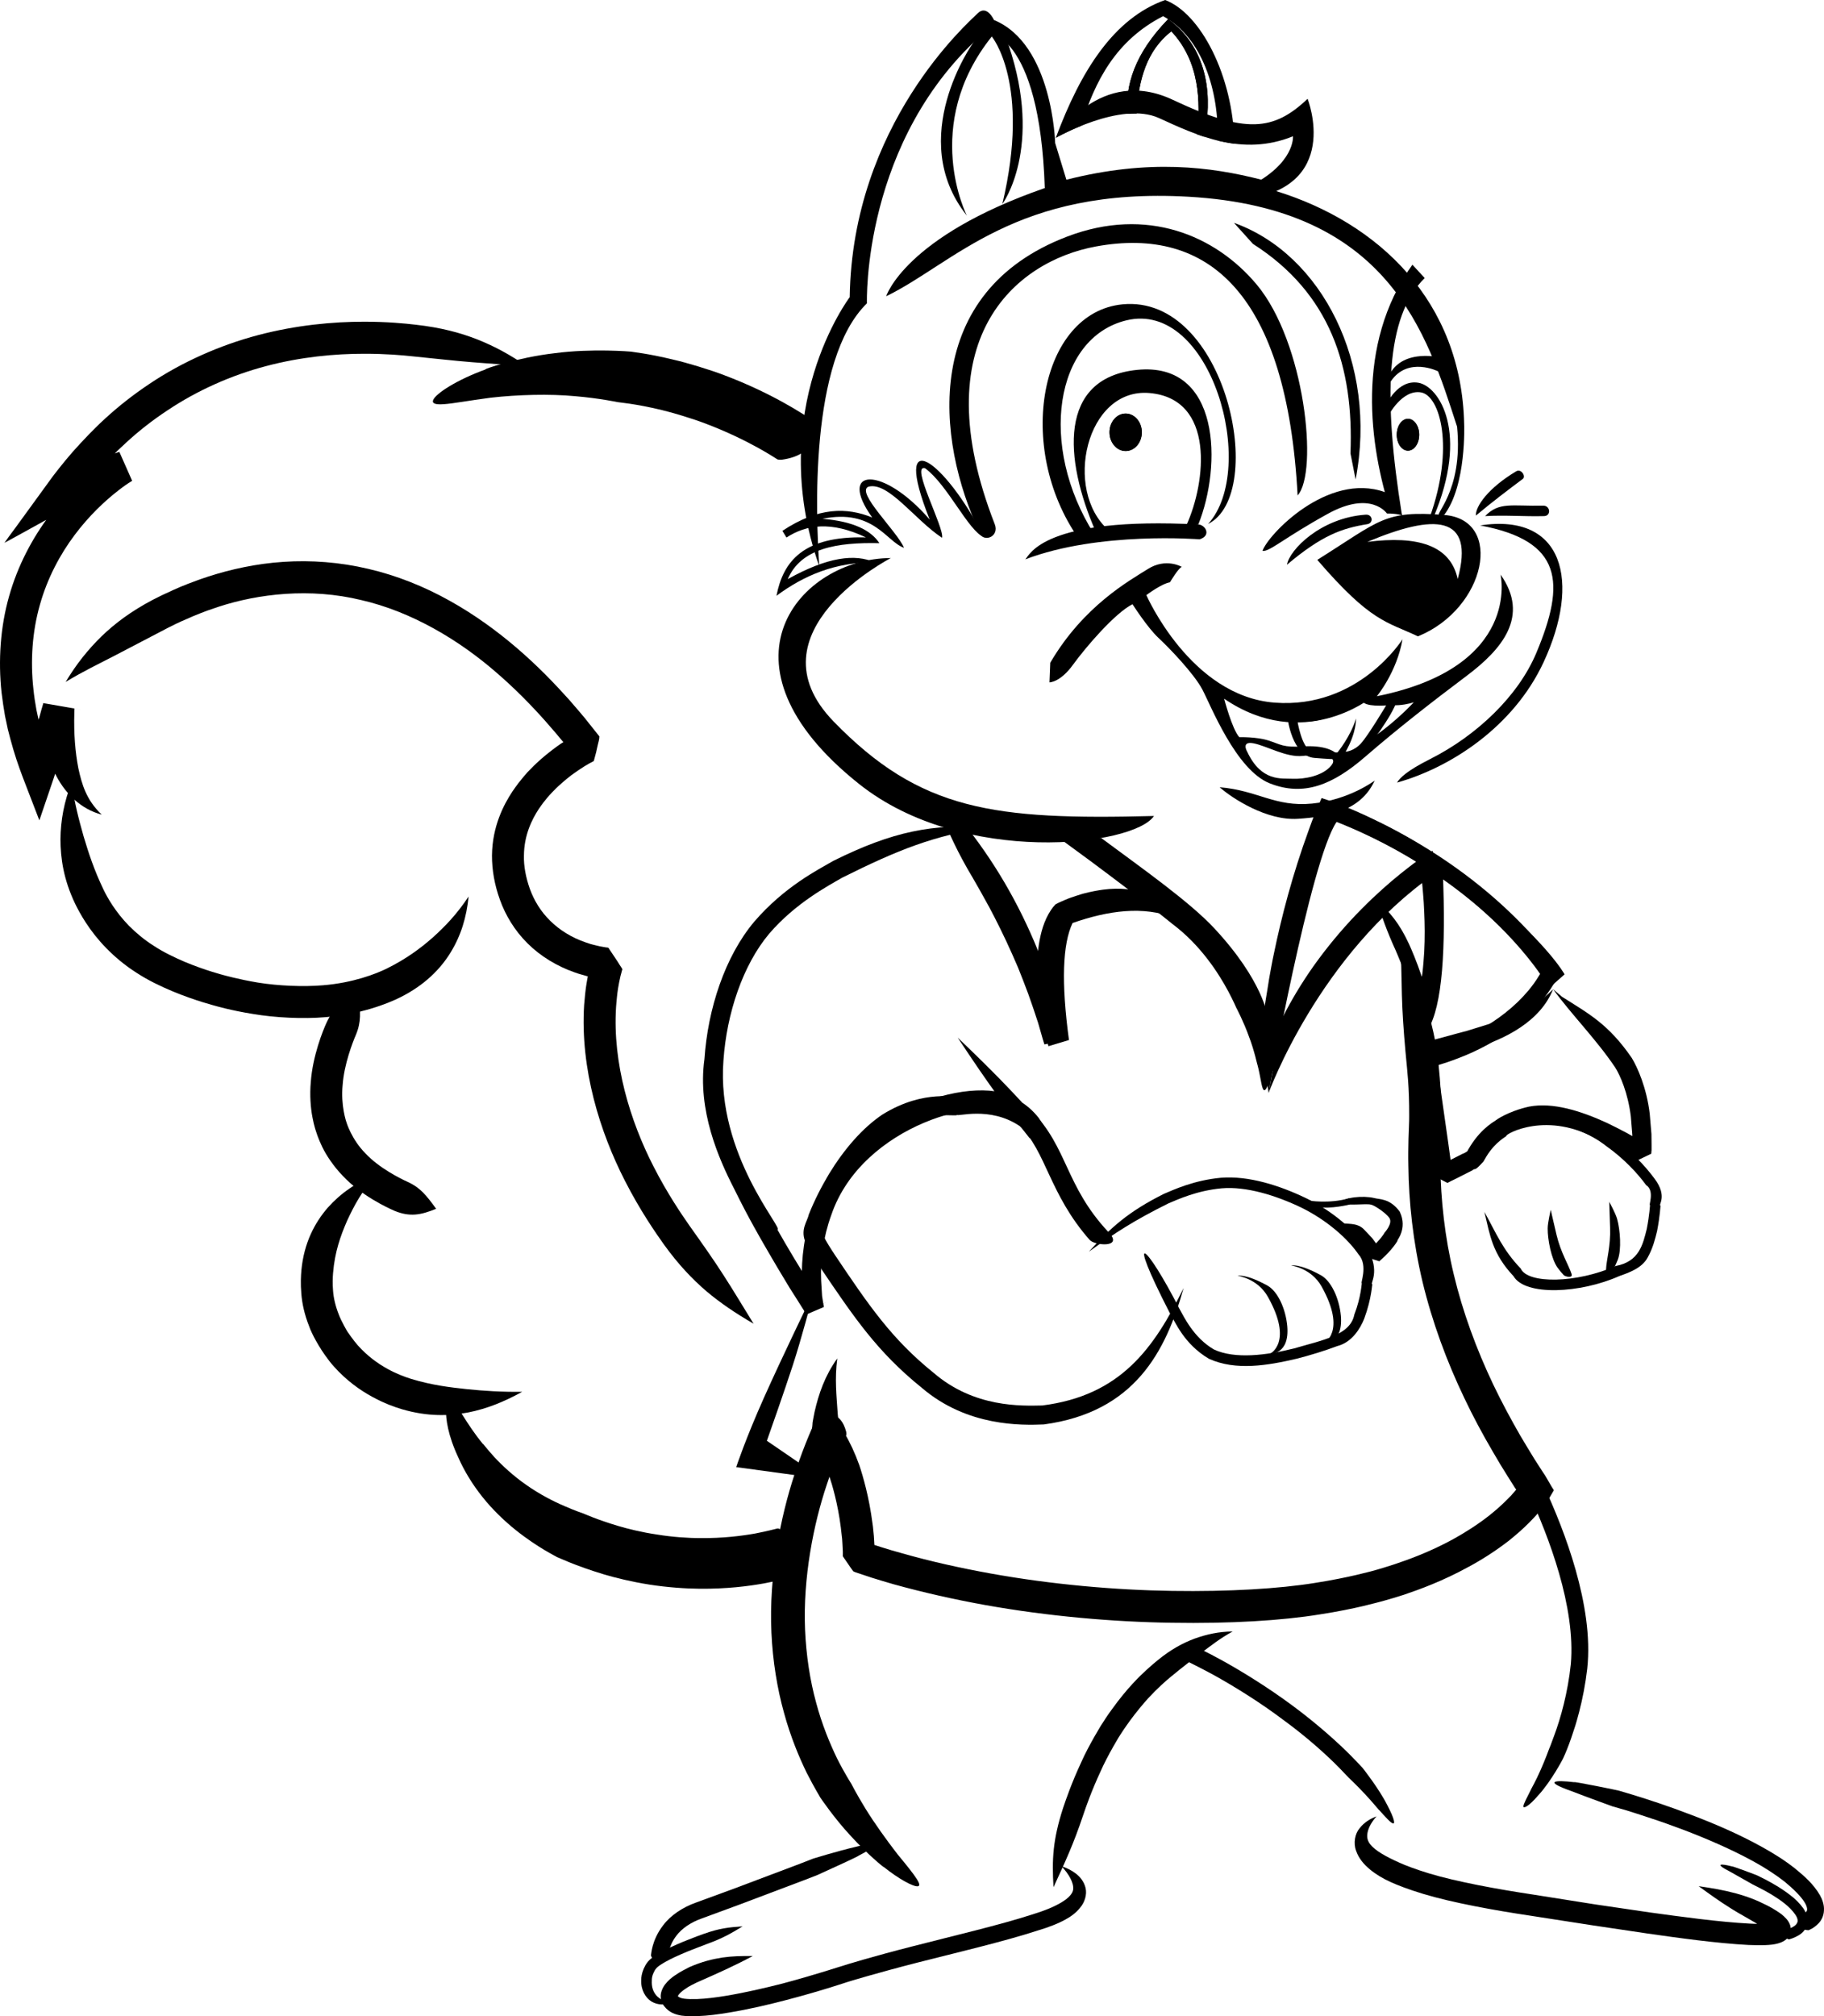 <?xml version="1.0" encoding="UTF-8"?>
<!DOCTYPE svg PUBLIC "-//W3C//DTD SVG 1.1//EN" "http://www.w3.org/Graphics/SVG/1.1/DTD/svg11.dtd">
<!-- Creator: CorelDRAW 2017 -->
<svg xmlns="http://www.w3.org/2000/svg" xml:space="preserve" width="63.965mm" height="70.703mm" version="1.1" style="shape-rendering:geometricPrecision; text-rendering:geometricPrecision; image-rendering:optimizeQuality; fill-rule:evenodd; clip-rule:evenodd"
viewBox="0 0 5080.73 5615.92"
 xmlns:xlink="http://www.w3.org/1999/xlink">
 <defs>
  <style type="text/css">
   <![CDATA[
    .fil1 {fill:black}
    .fil0 {fill:black;fill-rule:nonzero}
   ]]>
  </style>
 </defs>
 <g id="Capa_x0020_1">
  <path class="fil0" d="M4222.9 4088.31c-0.63,-1.13 -0.96,-1.45 -0.63,-3.26 1.42,-11.81 8.84,-33.62 38.36,-21.16 0.82,0.14 3.09,1.3 3.42,2.28 0.84,1.63 16.58,29.2 35.62,70.87 30.51,65.61 64.31,147.62 89.37,236.06 24.98,88.75 41.87,185.23 32.18,274.76 -5.12,43.95 -13.11,84.01 -22.49,120.41 -4.76,18.03 -9.36,35.11 -14.94,51l-7.52 22.66 -5.72 15.9c-8.71,23.47 -15.43,37.43 -15.43,37.43 0.63,0.33 -34.15,66.28 -69.4,104.29 -28.35,33.3 -42.3,38.09 -42.3,32.01 -0.19,-6.24 9.99,-24.79 21.48,-47.91 -1.48,1.97 13.96,-24.6 26.41,-53.66 12.8,-28.48 23.65,-58.67 23.65,-58.67l3.88 -9.39 10.04 -27.09c18.2,-48.55 38.23,-119.86 46.6,-199.62 7.03,-78.9 -8.56,-168.98 -32.51,-252.3 -24.13,-83.98 -56.45,-162.71 -85.97,-225.84 -18.69,-40.56 -33.3,-67.62 -34.1,-68.78z"/>
  <path class="fil0" d="M3310.39 4628.99c-1.29,-0.49 -1.43,-0.49 -2.27,-2.14 -5.91,-10.51 -12.97,-32.31 18.55,-39.83 0.47,-0.2 3.26,-0.69 4.11,0 1.48,0.65 30.16,14.09 70.52,36.23 57.77,31.66 131.76,77.6 198.99,127.46 67.42,49.88 127.63,103.69 164.7,141.58 19.32,19.54 30.51,31.99 30.51,31.99 0,-0.17 45.75,57.71 68.91,103.85 20.17,38.36 21.81,52.49 15.7,50.68 -6.37,-1.32 -20.63,-17.57 -38.22,-36.92 1.18,2.46 -18.36,-22 -39.98,-44.96 -21.48,-23.12 -44.96,-45.26 -44.96,-45.26l-25.45 -26.6c-33.6,-34.59 -91.04,-86.77 -157.45,-134.99 -65.16,-49.2 -138.6,-94.48 -195.19,-125.65 -39.4,-21.35 -67.28,-34.62 -68.46,-35.44z"/>
  <path class="fil0" d="M3433.61 4544.24c-39.05,0.33 -72.49,7.9 -105.66,19.7 -33.14,12.29 -66.57,30.33 -103.02,60.18 -15.08,12.31 -41.35,34.45 -70.36,65.95 -16.42,17.56 -38.36,44.43 -54.65,67.28 -17.21,22.77 -28.54,41.79 -28.54,41.79 -0.65,-0.44 -40.18,64.63 -59.72,109.62 -26.23,56.07 -42.76,104.01 -50.68,127.79 -28.36,88.06 -31.15,142.38 -26.41,219.99 32.32,-70.74 54.5,-116.82 82.69,-201 7.56,-22.63 23.61,-68.38 48.4,-121.69 18.55,-42.82 55.08,-103.19 55.61,-103.03 0,0 11.16,-17.54 26.4,-38.36 15.57,-21.34 35.77,-45.94 50.52,-62.17 26.74,-28.87 50.22,-49.4 63.97,-60.56 33.17,-27.59 60.37,-47.89 86.12,-67.56 26.27,-19.54 51.01,-39.38 85.32,-57.93z"/>
  <path class="fil0" d="M2272.19 3955.82c1.12,-2.09 1.49,-2.92 5.25,-4.88 10.32,-6.92 27.06,-13.3 42.46,-9.71 15.43,3.63 29.19,16.93 37.09,46.59 0.14,1.49 0.97,6.24 0.66,8.05 -0.98,2.65 -27.71,56.45 -54.81,139.8 -36.55,108.57 -66.42,258.66 -60.37,403.2 3.11,72.02 13.81,141.72 30.68,202.93 16.23,61.32 38.36,114 57.75,154.5 22.8,45.45 40.37,71.72 40.18,71.72 0,0 15.58,30.49 39.84,69.89 24.46,39.84 59.07,87.92 89.25,126.94 53.66,64.63 69.23,87.43 56.12,89.1 -12.65,1.29 -52.18,-19.87 -94.99,-54.12 3.61,4.73 -46.6,-36.62 -91.85,-86.5 -45.8,-49.01 -84.81,-106.97 -84.81,-106.97 0.47,0 -15.44,-25.04 -37.57,-68.52 -20.83,-42.69 -44.96,-99.94 -63.15,-166.84 -18.88,-67.26 -31.53,-144.35 -35.1,-223.59 -7.41,-159.12 25.43,-323.37 64.44,-441.14 28.86,-88.57 57.23,-147.31 58.91,-150.43z"/>
  <path class="fil0" d="M1860.15 5451.03c-0.14,0.85 -0.14,1.32 -1.49,2.3 -3.9,4.13 -9.81,9.19 -17.2,11.14 -7.07,2.65 -17.71,1.18 -26.74,-13.96 -0.33,-0.77 -1.49,-3.23 -1.49,-4.41 0.83,-1.12 1.16,-40.69 33.63,-83.13 21.02,-28.1 54.82,-50.68 91.89,-63.68l105 -38.52 181.07 -68.28 40.87 -15.89c0,0 68.4,-20.99 117.59,-32.45 82.86,-21.34 55.1,0.63 7.74,24.89 5.72,-0.82 -114.49,53.64 -114.49,53.64l-34.77 13.5 -179.64 67.86 -106.16 39.08c-31.48,10.83 -56.92,28.57 -71.84,48.35 -23.11,30.37 -23.44,59.06 -23.95,59.57z"/>
  <path class="fil0" d="M2068.56 5365.58c-38.69,2.46 -65.1,5.58 -107.79,20.69 -9.34,3.26 -24.58,8.83 -43.8,16.55 -17.52,6.54 -48.69,20.5 -48.69,20.83 0,0 -26.74,11.95 -43.34,23.64 -7.2,4.6 -13.96,9.33 -19.87,16.23 -6.23,7.39 -9,13.61 -12.12,20.17 -5.4,12.65 -6.88,23.81 -6.88,31.17 -1.13,27.26 11.48,49.37 28.73,60.06 18.05,10.79 37.9,9.83 55.75,3.12 -19.19,-2.46 -33.15,-9.85 -42.31,-20.03 -8.69,-10.17 -13.77,-23.45 -12.65,-41.68 -0.14,-5.06 0.65,-12.64 4.79,-21.15 4.23,-9.52 8.18,-15.43 20.51,-23.12 14.07,-9.52 39.84,-21.67 39.84,-21.53 0,-0.14 30.18,-13.57 47.38,-20.11l42.32 -16.28c42.51,-15.41 64.82,-28.38 98.11,-48.55z"/>
  <path class="fil0" d="M2956.38 5197.84c21.17,21.81 34.93,47.12 32.98,64.63 -1.17,8.37 -5.45,14.47 -13.11,22 -7.91,7.42 -19.54,14.94 -34.32,22.33 -12.13,6.38 -33.77,15.57 -64.77,25.07 -90.55,29.52 -223.77,60.53 -333.83,88.96 -109.93,27.83 -196.04,54.26 -195.86,54.59 -0.33,-0.47 -72.21,23.94 -168.46,49.56 -48.27,12.29 -103.04,25.07 -157.18,34.07 -27.38,4.49 -54.77,8.07 -80.53,9.03 -12.78,0.38 -25.11,0.19 -35.62,-1.1 -5.4,-0.65 -8.37,-1.64 -11.8,-3.12 -3.12,-1.31 -5.91,-3.96 -5.72,-3.77 0.46,-1.04 -1.49,1.78 2.27,-4.13 3.76,-5.07 10,-10.48 16.74,-15.08 12.46,-9.01 25.43,-14.92 33.48,-18.89 62.96,-27.88 101.18,-44.58 156.15,-73.77 -31.49,-0.33 -57.57,0.3 -84.82,4.22 -27.7,4.46 -55.93,11.02 -91.19,26.4 -9.19,4.93 -23.79,11.5 -40.87,23.32 -9.02,6.21 -18.36,13.49 -27.86,25.75 -4.42,6.24 -9.35,14.28 -11.34,26.27 -1.63,11.3 1.49,23.64 8.88,33.11 7.71,10.02 15.58,15.43 23.43,19.4 8.69,4.07 18.24,6.38 25.77,7.53 15.45,1.97 29.86,1.97 44.46,1.31 29.2,-0.98 57.42,-4.92 86.3,-9.69 56.41,-9.19 112.34,-22.46 161.26,-35.3 98.58,-25.7 170.61,-50.49 170.24,-50.16 0,-0.19 84.81,-25.91 194.09,-53.8 109.41,-27.91 243.28,-59.24 336.43,-89.76 31.33,-9.17 57.94,-20.33 72.02,-28.05 17.91,-9.33 33.17,-20.17 44.97,-35.11 12.61,-14.58 19.67,-36.39 15.24,-55.08 -4.46,-18.42 -15.43,-30.87 -27.05,-40.06 -12,-9.19 -25.44,-15.73 -40.38,-20.68z"/>
  <path class="fil0" d="M3834.27 5059.26c-18.22,6.76 -34.48,16.88 -47.07,32.97 -12.97,15.13 -17.9,41.21 -9.85,62.69 7.39,21.61 21.98,38.23 38.23,51.8 16.72,13.81 35.74,25.28 57.74,35.3 17.87,8.18 50.18,20.82 90.03,32.8 82.54,25.07 201.81,46.44 298.41,60.83l173.58 26.93 152.06 22.65c86.96,12.45 194.72,27.53 282.94,32.13l25.31 0.66c12.92,0.19 27.83,-0.14 40.17,-1.64 25.43,-3.12 39.38,-11.63 46.08,-22.14 3.61,-4.92 6.4,-14.12 6.24,-20.36 -0.17,-6.05 -1.12,-11.17 -3.58,-16.04 -4.3,-10.18 -13.63,-19.07 -22.14,-25.97 -8.24,-6.21 -17.4,-11.79 -26.27,-17.18 -9.69,-5.26 -17.87,-9.69 -22,-11.36 -9.5,-4.87 -18.69,-8.84 -27.4,-12.45 -17.7,-7.04 -34.59,-12.62 -51.14,-17.08 -33.5,-9.17 -65.48,-14.58 -104.04,-20.17 31.49,22.96 57.9,41.84 86.44,59.73 14.09,9.17 29.09,17.74 44.99,26.74l24.41 14.09c5.25,3.12 6.08,3.65 5.91,3.65 0,0.46 0,0.46 0.17,0.66 0,0 0.16,0 0,0.33l-0.33 -0.2 -19.83 -0.79c-83.33,-4.3 -191.58,-19.21 -277.42,-31.03l-151.73 -22.3 -173.08 -27.39c-97.09,-14.62 -212.59,-35.44 -290.47,-59.06 -37.93,-11.49 -67.13,-22.79 -82.88,-30.04 -38.36,-17.22 -67.24,-33.44 -81.18,-51.18 -6.74,-9 -10.32,-18.85 -7.06,-33.65 2.98,-13.91 11.82,-29.53 24.79,-43.95z"/>
  <path class="fil0" d="M5038.82 5375.89c-1.32,0.33 -1.64,0.52 -3.94,0.19 -7.42,-0.19 -16.12,-4.27 -20.01,-11.16 -3.77,-7.2 -2.14,-16.75 3.42,-29.34 0,-0.38 0.79,-2.16 1.64,-2.65 0,-0.33 6.4,-2.6 10.83,-7.39 1.8,-2.3 2.92,-3.77 2.92,-6.89 0.33,-3.26 -1.12,-9.33 -5.19,-17.08 -11.17,-19.51 -34.15,-41.32 -58.42,-61.32 -25.75,-19.84 -54.95,-38.72 -86.12,-55.8 -62.56,-34.29 -131.73,-63.78 -195.08,-87.9 -31.8,-11.98 -62.17,-22.82 -89.87,-31.85l-39.4 -12.97 -30.68 -9.66 -37.71 -10.83c0,-0.14 -66.8,-24.08 -113.84,-42.34 -80.23,-28.35 -45.62,-31.27 7.52,-24.89 -4.59,-3.12 125.33,23.15 125.2,23.77l38.67 11.49c41.68,12.81 99.28,31.5 162.76,55.96 63.81,24.08 133.18,53.94 197.49,89.7 32.32,17.9 63.03,37.24 90.91,59.38 27.2,22.17 51.99,44.12 69.72,74.81 6.4,11.63 11.99,26.22 10.95,41.84 -0.29,15.4 -7.86,29.17 -15.38,36.55 -14.77,14.92 -25.28,17.38 -26.4,18.36z"/>
  <path class="fil0" d="M4983.84 5401.7c-0.98,0 -1.28,0.14 -2.46,-0.33 -4.07,-1.15 -9.33,-3.95 -10.97,-8.38 -1.15,-5.06 0.14,-9.98 4.57,-17.37 0,-0.33 1.15,-1.18 1.8,-1.51 0.2,-0.14 4.27,-0.96 10.71,-3.75 6.21,-2.46 14.91,-7.39 18.03,-13.96 3.45,-5.25 2.14,-13.96 -5.45,-24.6 -7.2,-10.51 -18.03,-21.15 -29.2,-30.05 -23.28,-18.36 -49.36,-32.78 -66.08,-41.45l-22.96 -11.68 -63.02 -35.58c-45.62,-23.28 -24.6,-22.46 6.43,-14.28 -2.47,-2.27 72.62,25.45 72.15,26.24l20.33 10.17c16.91,9.03 43.48,23.48 69.56,43.81 13.11,9.98 25.56,21.98 35.96,36.59 5.07,7.53 9.33,15.57 11.14,25.12 1.97,9.47 0.79,20.63 -3.61,28.67 -9.88,17.7 -23.8,22.8 -32.18,27.06 -8.51,3.78 -14.09,4.93 -14.75,5.26z"/>
  <path class="fil0" d="M2948.99 2333.41c-1.3,-0.82 -1.94,-0.97 -2.6,-3.43 -6.09,-16.23 -9.21,-48.08 35.43,-50.68 0.83,0 4.6,0.14 5.9,0.98l88.06 64.77c64.63,47.77 149.46,110.91 229.2,175.4l29.66 24.6c10.02,8.38 19.87,17.4 28.9,26.74 18.89,18.38 34.92,37.57 49.51,56.26 29.39,37.59 50.87,73.67 66.43,103.19 18.58,34.6 27.42,57.24 27.42,57.24 0,0 9.33,24.6 17.38,58.72 8.9,34.46 15.76,78.92 14.77,115.83 0.14,30.83 -4.59,51.16 -8.86,62.32 -4.41,11.15 -8.51,13.11 -10.98,9.67 -5.58,-7.2 -7.71,-35.89 -16.74,-70.02 0.19,3.76 -8.05,-37.9 -23.61,-78.07 -14.62,-41.03 -35.24,-80.41 -35.24,-80.08 0,0 -7.39,-17.53 -22,-45.1 -27.4,-51.19 -77.11,-129.09 -155.81,-188.14 -78.45,-63.53 -164.24,-127.47 -228.88,-175.74l-87.94 -64.46z"/>
  <path class="fil0" d="M3522.21 3025.4c26.74,-47.71 44.63,-78.6 69.89,-135.18 5.06,-11.63 14.72,-31.99 27.69,-56.92 22,-41.8 51.99,-90.53 87.29,-138.29 35.24,-47.71 76.13,-94.64 114.98,-134.16 39.4,-39.71 76.92,-72.53 104.7,-94.85l19.16 -15.07 12.45 -9.87 0.52 0c-0.14,0 0.19,-0.45 0.33,0.19l2.95 27.4c1.13,13.43 2.49,28.55 3.59,44.78 1.83,32.63 3.45,69.38 2.46,108.44 -0.33,19.52 -1.48,39.37 -3.23,59.18 -0.71,9.71 -1.83,19.71 -2.98,29.72l-1.32 9.15c0.14,0.83 -0.19,0.83 0,0l-0.82 -0.79c-13.63,-40.87 -27.72,-73.32 -34.95,-89.41 -27.36,-58.74 -52.34,-87.74 -92.19,-124.81 18.03,51.47 28.87,85.28 54.62,141.73 6.57,15.39 20.2,46.74 33.3,85.78 4.6,13.59 9.85,30.33 14.48,46.55 5.39,18.42 10.12,41.86 15.57,67.31l8.18 38.35c1.48,-2.27 2.79,-7.52 4.07,-10.32l2.33 -8.83c10.64,-34.46 20.85,-59.57 29.37,-98.44 2.13,-9.67 3.61,-19.52 5.44,-29.52l3.23 -21.49c1.18,-10.51 1.97,-20.83 3.11,-31.52 2.14,-20.98 2.66,-41.68 3.31,-61.8 0.98,-40.37 -0.65,-78.45 -2.98,-111.74 -0.96,-16.89 -2.14,-32.45 -3.58,-46.41l-1.81 -20.18 -3.77 -26.93 -5.12 -34.78c-1.1,-4.74 -1.1,-10.33 -2.14,-13.12l-10.32 6.57 -18.03 12c0.33,0 -8.84,5.58 -25.26,17.72l-16.23 12.45 -19.54 15.45c-29.06,23.44 -67.75,56.92 -108.31,98.06 -40.49,40.69 -82.15,88.91 -118.75,138.3 -36.86,49.53 -68.06,100.57 -91.04,144.01 -13.57,25.76 -23.1,46.91 -28.48,59.24 -25.78,59.38 -31.03,97.44 -32.18,152.07z"/>
  <path class="fil0" d="M3986.33 2972.3c-1.5,0.17 -1.69,0.31 -3.5,-0.33 -12.45,-3.58 -30.32,-16.89 -11.95,-42.46 0.33,-0.52 2.13,-2.33 3.12,-2.65 1.5,-0.51 31.03,-7.72 71.86,-23.3 49.55,-19.19 100.69,-45.74 147.29,-82.68 23.62,-18.55 45.29,-39.37 64.97,-62.81 9.85,-12.14 19.21,-24.6 27.06,-37.71l6.1 -9.71 0.96 -2.29 -2.46 -3.76c-79.74,-104.66 -184.87,-199.3 -300.54,-276.08 -58.07,-38.56 -118.74,-73 -180.09,-102.72 -30.68,-15.07 -61.84,-28.87 -92.52,-40.83l-9.36 -3.44 0 0.14 -16.09 41.03c-44.6,122.38 -75.79,240.17 -96.78,342.05 -5.09,25.77 -9.85,50.69 -13.79,74.31l-8.51 52.63 -3.11 21.34 -2.65 18.05 -24.08 118.9c-15.24,83.71 -23.95,50.04 -25.94,-3.76 -0.66,2.96 -0.33,-29.2 0.82,-61.65 1.18,-32.34 3.78,-65.95 3.78,-65.95l1.99 -16.59 3.12 -19.67 4.24 -25.77 5.09 -31.99c4.1,-22.14 8.04,-45.43 13.26,-69.38 20.83,-100.91 51.53,-219.34 96.96,-343.5 5.44,-15.58 11.49,-31.33 17.56,-47.1l9.69 -22.46 5.06 -11.61c2,-2.8 2.14,-10.2 6.74,-6.57l23.8 7.86 19.48 7.39c32.5,12.46 64.33,26.42 96.18,41.81 63.13,30.17 125.77,65.28 186.19,104.99 120.38,79.24 230.62,177.49 314.74,287.56 1.83,2.33 7.39,10.64 11.36,15.76l6.21 9.02 3.28 4.61c0.83,1.44 -0.98,3.57 -1.45,5.39 -3.31,7.52 -6.89,15.58 -10.7,22.12l-7.2 12.46c-9.03,15.12 -19.54,29.21 -30.18,42.84 -22.34,26.73 -46.93,50.21 -72.52,70.86 -51.49,41.02 -107.45,70.22 -161.45,90.72 -43.59,16.89 -74.62,24.45 -76.05,24.93z"/>
  <path class="fil0" d="M3901.7 2651.67c2.79,58.22 2.13,106.63 4.59,156.66 2.47,50.18 6.57,102.03 13.11,167.64 1.67,17.9 4.1,44.65 5.12,77.94 0.65,16.23 0.79,34.45 0.79,53.66 0.33,16.22 -1.45,41.81 -1.95,65.1 -0.52,23.96 -0.98,48.73 -0.33,74.16 1.15,101.38 12.97,212.42 39.37,323.33 26.74,111.22 67.37,221.62 116.63,324.29 24.41,51.53 51.14,101.04 78.92,148.48 13.57,23.63 27.53,46.72 41.78,69.25l21.02 33.29 2.46 3.11c0,0.14 0.33,0.33 0.33,0.33l-4.27 5.06c-6.89,8.36 -14.28,16.28 -22.33,23.95 -15.38,15.58 -32.12,30.04 -48.54,43.14 -33.47,26.28 -67.76,47.77 -100.4,65.93 -65.27,35.63 -123.82,56.78 -164.85,70.41 -41.18,13.43 -65.12,19.53 -65.12,19.53 0,-0.52 -57.44,16.7 -155.71,32.13 -98.37,15.9 -238.18,24.6 -396.97,22.14 -158.46,-2.3 -335.12,-17.73 -505.26,-48.36 -84.95,-15.32 -168.8,-34.01 -246.87,-56.31 -35.26,-9.17 -93.51,-28.52 -77.56,-23.26l-1.49 -24.98 -2.66 -26.74 -1.12 -7.86c-9.52,-73.96 -26.4,-131.53 -36.78,-162.73 -12.27,-34.08 -26.04,-63.62 -41.48,-89.56 -3.94,-6.7 -7.7,-12.8 -11.65,-18.83 -1.96,-2.01 -2.62,-1.35 -3.45,-2.98l-0.64 -0.97c-0.16,0 -0.16,-2.46 -0.33,-3.96l-0.79 -8.84 -1.82 -18.36c-3.11,-49.06 -8.88,-96.17 -1.15,-153.86 -34.46,48.21 -51.66,97.92 -63.34,149.26l-3.76 19.35 -1.8 10.17 -0.33 5.58 -0.79 9.35c0.14,5.72 -2.65,12.61 1.63,17.71l7.52 16.09 7.73 17.52c10.01,24.15 20.32,50.37 30.18,80.73 9.21,27.4 24.45,79.06 32.83,145.31l0.79 7.25 2.79 23.94 0.97 15.27 1.03 20.97 0 7.58c0.14,2.43 -0.84,5.19 1.29,7.03l7.39 10.7 12.46 18.17 7.71 10.83c4.11,2.46 9.03,3.77 13.45,5.25l38.36 12.78c19.84,6.24 40.54,12.34 60.72,18.23 81.52,22.6 167.64,42.14 255.24,57.9 175.17,31.33 356.61,47.06 519.69,49.39 162.58,2.79 307.55,-6.24 411.4,-23.15 104.2,-16.06 165.52,-34.94 165.71,-34.48 -0.19,0 25.4,-6.37 69.54,-20.44 43.97,-15 107.46,-37.76 179.95,-77.63 36.09,-19.34 74.48,-43.65 112.85,-73.33 18.75,-15.24 38.09,-31.66 56.45,-50.35 9.2,-9.02 18.04,-18.88 26.93,-29l7.86 -9.54c3.97,-4.94 7.39,-9.87 11.17,-14.92 7.33,-10.01 12.92,-20.18 19.02,-30.52l1.95 -3.43c0.84,-1.02 1.18,-1.68 1.33,-2.13l-1.01 -2.14 -5.07 -7.87 -8.89 -15.43 -9.33 -15.91 -8.51 -12.8 -20.69 -32.16c-13.27,-21.68 -26.89,-43.95 -40.33,-66.78 -26.08,-45.43 -51.5,-92.5 -75.01,-141.73 -46.71,-98.06 -85.08,-202.41 -109.87,-306.57 -25.26,-104.34 -36.09,-208.18 -37.57,-304.15 -1.32,-47.58 1.61,-94.82 2.46,-137.14 0,-21.14 -0.33,-40.36 -0.85,-58.08 -1.61,-35.24 -4.21,-63.8 -6.21,-82.66 -7.09,-69.38 -20,-122.68 -37.27,-171.6 -17.21,-49.02 -38.86,-93.65 -68.38,-144.34z"/>
  <path class="fil0" d="M2244.01 1157.89c3.11,2.29 4.43,2.93 6.88,8.51 8.84,18.05 15.08,45.31 6.24,67.94 -10,22.32 -32.84,39.38 -79.06,46.08 -1.8,0.32 -9.07,0.32 -12.17,-0.66 -3.59,-1.82 -78.22,-53.48 -200.11,-99.74 -34.78,-13.43 -93.19,-31.15 -121.73,-37.72 -75.29,-18.36 -123.04,-21.66 -122.72,-22.12 0,0.14 -50.17,-10.84 -119.92,-16.74 -69.84,-6.57 -159.26,-4.3 -234.09,4.23 -63.15,8.23 -104.82,16.41 -130.39,18.04 -25.3,2.01 -33.99,-2.29 -30.36,-11.44 7.2,-18.08 65.6,-56.26 146.02,-85.32 -9.21,0.5 87.41,-32.98 192.08,-45.12 105.15,-13.96 213.4,-4.4 213.4,-4.4 -0.33,0.63 46.59,4.73 120.11,22.96 31.34,6.89 97.94,26.87 137.79,42.15 138.28,52.03 223.24,111.22 228.03,113.35z"/>
  <path class="fil0" d="M1470.05 1022.07c-47.7,-33.48 -92.03,-57.3 -140.38,-76.63 -48.6,-19.02 -102.07,-33.15 -171.78,-41 -28.69,-3.45 -79.56,-8.37 -142.88,-8.37 -87.1,-0.15 -190.94,9.52 -296.41,37.42 -105.83,27.86 -211.8,74.97 -302.01,135.51 -45.43,30.32 -86.95,62.96 -124.01,97.1 -9.21,8.17 -18.23,17.05 -26.74,25.42l-18.36 18.51 -23.3 24.64c-30.18,32.14 -54.97,63.3 -76.31,91.02l-105.47 145.03 -17.71 23.94 -12.27 17.25 30.17 -16.4 99.05 -54.65c38.73,-21.34 64.65,-35.62 80.72,-42.65l24.46 -11.67c0,0.19 22.64,-10.84 60.49,-25.25 9.53,-3.95 20.03,-7.54 31.53,-11.29l14.29 -5.11 4.73 -1.64 0.84 -0.19 0.33 0c-15.77,-35.89 35.11,80.41 -35.62,-80.53l-0.15 0.33 -1.8 1.16 -2.8 1.3c-13.76,9.03 -27.9,19.02 -43.67,31.19 -42.13,32.65 -92.16,78.73 -137.78,140.07 -46.08,61.06 -87.6,137.64 -111.88,224.09 -24.41,85.66 -30.65,179.49 -20.98,268.4 2.61,21.96 5.91,43.95 9.69,65.62l3.43 15.9 4.28 20.32c4.23,17.58 10.14,38.42 15.38,56.78 11.03,37.57 23.5,70.02 35.44,101.03l36.4 94.49 0.66 1.82 39.06 -114.85c12,-36.41 23.3,-71.65 33.15,-103.97l12.6 -42.65 5.77 -21.15 5.39 -18.75 0.33 -1.76 0 -0.7c19.06,3.16 -164.38,-28.52 -86.9,-15.07l0 0.33 0 0.51 -0.19 1.31 0 4.6 -0.52 8.32c-0.78,73.84 12.97,131.59 39.25,181.45 25.9,48.86 68.53,91.37 125.78,106.3 -42.96,-40.52 -55.43,-84.62 -65.11,-129.09 -8.55,-44.63 -12.97,-94.34 -11.16,-156.01l0.19 -6.42 0.14 -3.11 0 -0.8c77.62,13.26 -105.79,-18.36 -87.09,-15.12l-0.19 0 0.19 0.52 -0.33 2.14 -5.12 17.4 -5.58 20.64 -1.63 4.11 0.19 0 -0.33 1.29c-0.33,-0.15 -0.33,-0.79 -0.33,-0.98l-5.58 -25.75c-3.62,-19.36 -6.55,-38.69 -8.55,-58.36 -8.71,-78.76 -3.26,-160.15 18.05,-234.79 20.83,-74.44 56.59,-141.07 96.95,-194.69 40.37,-54 84.62,-95.14 121.42,-123.69 12.92,-10.18 25.76,-19.2 36.41,-25.58l1.49 -1.02 0.64 -0.64c-71.05,-160.75 -19.85,-44.27 -35.62,-80.23l-0.33 0 -0.14 0 -0.83 0.21 -4.94 1.76 -3.43 1.01 -0.66 0.33 -0.32 0.33 -0.65 0 -1.3 0.47c0.14,-0.14 0.78,-0.79 0.97,-1.13l0.79 -0.64 6.09 -6.08 24.92 -23.3c33.95,-31.15 72.03,-61.2 113.37,-88.4 82.35,-55.29 178.47,-98.31 275.42,-123.69 96.3,-25.62 192.1,-34.45 273.47,-34.33 59.2,-0.12 106.78,4.15 133.5,7.08 65.47,6.55 116.98,12.46 166.71,16.42 49.2,4.27 97.28,6.23 154.97,13.3z"/>
  <path class="fil0" d="M199.84 2178.59c-21.48,54.81 -30.69,105.31 -31.48,158.97 0.33,53.29 8.52,111.7 40.68,179.13 13.26,27.24 39.35,75.47 87.1,124.34 21.99,22.51 50.68,47.24 83.83,68.26 32.98,21.68 68.41,38.23 100.72,51.84 64.79,26.88 117.93,39.99 117.93,40.18 0,0 44.96,13.3 106.3,22.97 61,10.32 139.45,14.41 201.77,8.84 96.16,-7.67 173.4,-37.4 209.66,-55.95 66.78,-33.75 110.54,-78.06 138.96,-124.48 28.86,-47.1 44.12,-97.6 50.02,-155.68 -32.32,48.87 -64.95,82.81 -99.92,114.35 -35.24,30.83 -73.34,59.18 -128.1,86.44 -29.85,14.6 -93.52,39.84 -178.47,46.59 -54.12,4.6 -124.53,1.49 -180.29,-7.54 -55.48,-9.21 -96.62,-21.19 -96.62,-21.02 0,-0.17 -48.74,-12.31 -106.95,-36.6 -29.08,-12.45 -60.36,-27.38 -86.78,-44.9 -27.24,-17.08 -50.68,-37.45 -68.59,-55.31 -38.23,-39.2 -60.35,-78.57 -71.19,-101.04 -26.73,-55.62 -41.85,-102.73 -55.75,-149.12 -12.97,-46.41 -25.62,-92.22 -32.84,-150.28z"/>
  <path class="fil0" d="M999.56 2773.65c-43.29,15.24 -70.02,31.85 -89.55,73.98 -10.52,22.31 -39.2,93.83 -44.31,166.33 -3.26,35.94 -0.48,71.51 4.46,97.28 4.73,25.94 10.78,41.99 10.78,41.99 0,0 4.6,16.28 16.28,40.54 11.29,23.77 31.8,54.65 57.25,81.02 51,54.49 121.86,87.93 144.19,97.65 43.15,17.85 73.81,11.8 116.28,-5.59 -27.24,-36.92 -43.46,-58.58 -79.87,-75.14 -19.67,-8.88 -78.59,-38.09 -116.63,-78.59 -39.39,-39.52 -53.8,-87.75 -53.34,-87.28 -0.33,0.17 -16.55,-47.38 -10.64,-104.16 4.08,-57.42 28.03,-118.95 36.72,-138.94 15.58,-37.07 12.46,-63.34 8.37,-109.09z"/>
  <path class="fil0" d="M1047.78 3272.27c-54.77,20.51 -98.58,50.87 -134.99,91.69 -35.94,41.66 -66.12,97.61 -73.32,174.57 -1.31,15.9 -2.46,37.06 -0.19,63.98 2,27.72 8.88,59.2 21.85,91.69 7.86,23.46 31.3,61.84 31.81,61.67 -0.51,0.17 20.51,32.32 37.4,50.55 33.94,38.22 72.53,65.74 106.48,84.11 33.76,18.57 62.96,28.75 82.81,34.64 72.35,21.17 131.61,18.85 184.42,9.03 52.64,-10.5 99.57,-29.52 150.57,-57.55 -58.21,0.64 -105.97,-2.48 -154.18,-7.4 -48.09,-5.12 -97.15,-11.02 -155.05,-28.55 -31.33,-9.67 -95.46,-33.81 -148.62,-93.33 -12.64,-14.27 -29.2,-38.54 -29.2,-38.54 -0.14,0 -17.54,-29.86 -23.76,-47.11 -9.86,-24.92 -14.8,-47.57 -16.09,-66.59 -1.81,-19.67 -0.98,-37.05 0,-49.07 4.75,-58.86 20.64,-103.5 39.33,-146.32 19.54,-42.32 42.05,-83.81 80.72,-127.46z"/>
  <path class="fil0" d="M2163.43 4257.79c2.93,-0.65 3.94,-1.12 8.69,1.18 16.09,5.74 37.71,17.05 50.5,36.59 14.28,18.5 18.88,48.54 -12.14,89.7 -0.66,1.48 -6.55,7.25 -9.67,8.37 -5.59,1.01 -104.16,32.81 -250.97,31.53 -38.86,-0.19 -91.05,-3.78 -140.61,-11.49 -49.35,-7.72 -95.94,-19.21 -125.99,-28.21 -82.99,-24.8 -131.23,-49.06 -131.4,-48.21 0.64,-0.52 -53.29,-25.78 -115.46,-75.66 -30.69,-24.6 -63.66,-55.89 -91.7,-91 -28.22,-35.12 -52.03,-74.17 -68.08,-111.09 -29.2,-62.19 -34.78,-107.09 -34.31,-132.52 0.65,-26.09 8.55,-32.98 15.76,-27.26 14.62,9.52 40.69,66.27 87.41,122.53 -1.28,-3.25 10.2,12.83 31.54,36.28 21.48,23.15 53.29,52.81 89.37,77.74 35.77,25.3 75.47,45.81 106.17,58.73 30.64,13.43 52.63,20.7 52.63,20.7 -0.14,-0.33 35.77,16.53 97.29,34.76 24.79,7.36 64.31,17.4 107.14,23.64 42.32,7.01 87.74,10.13 121.55,9.99 62.49,0.66 114.81,-6.1 151.92,-12.65 36.55,-7.06 58.04,-13.11 60.36,-13.63z"/>
  <path class="fil0" d="M182.88 1899.39c50.03,-30.37 93.33,-50.69 137.45,-73.66l147.31 -76.94c12.46,-6.38 30.05,-15.26 52.69,-24.74 10.97,-5.12 23.11,-10.06 36.08,-15.25l20.65 -7.91 30.68 -10.51c112.21,-36.87 256.41,-53.47 397.81,-19.15 141.56,32.31 273.81,112.2 376.81,201.77 51.67,44.46 97.46,91.37 136.47,135.18l28.05 32.3 20.7 24.75c2.78,2.96 1.3,1.33 1.3,2.14l-6.74 4.09c-8.51,5.91 -16.89,11.99 -24.1,17.56 -46.26,35.26 -68.25,62.37 -68.59,61.67 0.52,0.33 -17.37,17.39 -42.12,53.85 -24.12,36.4 -56.12,97.22 -56.92,178.14 -0.17,39.99 7.02,81.85 22.27,123.82 15.12,42.32 40.88,85.66 76.96,121.23 35.91,35.77 81.85,63.49 131.09,80.72 6.23,2.29 12.47,4.28 19.01,6.06l17.21 4.93 0.33 0c0,0 -0.14,0 0,0.19l-3.45 19.52c-1.63,9.81 -2.93,20 -3.96,29.98 -0.97,10.01 -1.95,20.05 -2.78,30.04 -11.12,178.97 44.31,354.15 113.37,489.18 42.64,83.79 86.64,146.62 108.76,177.83 40.87,56.59 78.91,96.25 118.1,130.05 39.86,33.48 80.88,61.2 131.75,90.72 -30.83,-49.84 -55.43,-91.37 -82.69,-133.54 -27.24,-42.64 -56.91,-84.76 -95.32,-138.76 -20.51,-29.39 -61.66,-88.91 -101.19,-166.66 -64.31,-125.51 -113.87,-286.26 -103.83,-443.25 0.79,-8.55 1.29,-17.25 2.28,-25.94 0.84,-8.7 1.96,-17.52 3.26,-25.89l2.97 -16.56c2.15,-11.01 4.93,-23.3 8.51,-35.11 0.85,-1.49 0.33,-2.79 -0.64,-3.63l-2.15 -3.77 -4.09 -6.08 -6.23 -9.99 -9.81 -14.75 -14.27 -21.34c-1.02,-3.3 -4.94,-2.27 -7.59,-2.79 -3.25,-0.83 -6.23,-0.97 -9.16,-1.62 -5.91,-0.84 -11.49,-2.14 -17.39,-3.64l-9.34 -2.27 -7.59 -1.99c-4.75,-1.64 -9.67,-3.12 -14.56,-4.88 -38.22,-13.16 -71.7,-34.12 -97.79,-59.9 -26.42,-25.9 -44.78,-56.46 -56.45,-88.58 -11.49,-32.14 -17.4,-64.77 -16.57,-92.86 0.33,-57.39 22.66,-101.38 41.35,-129.92 19.35,-28.36 33.63,-42.46 33.63,-42.46 0,0.14 18.03,-21.2 56.77,-51.37 6.37,-4.42 13.43,-9.67 20.82,-14.61l16.57 -10.79c8.03,-4.79 16.41,-9.71 25.44,-14.27l6.55 -24.46 4.4 -19.86c1.68,-7.86 4.61,-15.58 4.61,-24.27l-22.97 -28.89 -18.04 -22.65 -13.76 -16.36 -29.4 -34.14c-41.48,-46.27 -89.38,-95.78 -144.99,-143.54 -55.62,-47.75 -119.09,-94.16 -188.66,-132.7 -69.88,-39.08 -146.66,-70.04 -225.89,-88.4 -79.06,-18.75 -160.11,-24.65 -236.04,-19.54 -76.31,4.94 -147.18,20.84 -209.35,40.83l-21.95 7.4 -11.67 4.28 -22.78 8.5c-14.46,5.6 -27.9,11.17 -39.9,16.75 -24.1,10.64 -43.62,20.18 -57.39,27.39 -62.83,32.97 -107.13,66.77 -144.7,103 -37.4,36.92 -68.74,75.65 -99.24,126.34z"/>
  <path class="fil0" d="M3296.95 3587.45c-82.67,168.49 -175.67,299.73 -393.71,327.28 -56.39,1.02 -189.13,7.05 -302.81,-91.06 -116.49,-93.79 -180.1,-187.12 -275.23,-328.85 -11.49,-17.52 -23.48,-35.89 -31.34,-52.32 -7.86,-0.83 2.8,-21.02 8.52,-40.03 14.58,-37.06 33,-72.35 52.34,-105.13 39.71,-64.65 85.93,-117.46 132.85,-148.8 91.04,-60.68 180.93,-35.58 178.84,-43.8 -4.27,7.52 90.35,-25.45 174.51,32.17 73.06,70.05 81.79,189.1 194.49,316.84 13.96,15.81 97.08,23.04 51.4,-22.76 -119.6,-128.1 -112.85,-234.71 -212.08,-335.61 -126.67,-78.73 -214.22,-32.13 -210.98,-43.47 4.11,9.66 -85.92,-21.96 -206.17,52.69 -55.59,37.57 -105.97,95.92 -148.28,165.01 -20.83,35.12 -40.37,72.64 -56.6,113.65 -3.61,19.07 -26.08,43.01 -6.74,81.57 10.83,22.26 22.15,40.17 34.6,59.05 99.28,146.98 162.75,241.24 287.1,341.64 126.94,108.58 278.21,104.49 339.87,102.03 253.13,-34.08 339.89,-203.24 389.43,-380.1z"/>
  <path class="fil0" d="M2667.53 2889.9c42.49,64.12 78.26,117.09 118.43,171.91 19.54,27.53 40.88,55.43 63.66,84.96l17.91 22.79 0.33 0.51 0.33 0c-9.21,5.72 81.37,-49.06 42.83,-25.89l0 -0.51 -0.85 -1.32 -0.98 -2.46 -2.14 -4.09 -4.41 -7.71 -9.87 -15.12c-15.11,-18.82 -33.94,-36.21 -57.09,-48.68 -98.91,-80.06 -466.22,14.75 -570.18,302.48 -24.79,67.25 -33.96,137.79 -31.67,201.96l3.3 47.24 3.58 22.8 1.96 11.81 0.17 1.49 0.33 0.33c-10.64,4.73 91.06,-38.89 47.75,-20.71l-0.32 -0.46 -1.67 -2.14 -2.47 -4.27c-14.74,-23.12 -28.7,-45.12 -41.01,-65.31 -50.17,-81.03 -80.03,-134.66 -80.03,-134.66 18.69,-1.17 -170.61,-208.69 -150.3,-470.82 8.89,-130.9 53.99,-266.26 127.65,-353.68 73.46,-85.28 162.42,-132.06 203.05,-155.69 158.65,-79.23 254.79,-116.63 405.39,-140.43 -152.43,-9.98 -263.79,10.83 -430.32,93.71 -43.14,25.11 -135.32,71.19 -219.61,168.8 -82.35,97.75 -129.79,243.94 -139.13,383.54 -19.86,142.51 40.03,277.69 82.35,360.04 42.82,87.28 74.97,140.3 74.63,140.61 0.33,0 30.52,54.46 80.53,136.49 13.31,20.5 26.93,42.63 42,66.4l2.97 4.28 1.63 2.33 0.19 0.64c-42.7,18.36 58.87,-25.11 48.55,-20.69l0 -0.15 -0.19 -1.01 -1.81 -9.67 -3.12 -19.85 -2.6 -42.79c-2.61,-58.26 6.23,-121.88 28.04,-182.09 86.44,-255.44 436.2,-339.27 494.77,-274.32 16.86,8.88 30.49,21.54 41.84,34.46l7.03 10 3.44 4.93 1.02 2.46 0.64 0.97c-38.56,23.3 52.65,-31.29 42.96,-25.89l-0.32 0 -0.19 -0.52 -18.69 -21.5c-25.43,-28.21 -49.06,-53.93 -72.35,-78.38 -46.55,-49.06 -92.49,-94 -147.97,-147.14z"/>
  <path class="fil0" d="M4326.09 2755.23c51.53,71.04 119.6,138.72 172.94,217.95 13.62,21.49 35.43,70.37 43.61,136.3l4.13 51 0.33 27.07 -0.19 13.96 -0.33 6.22 -0.1 0.83 0.1 0.33 0 0.17c-9,4.58 78.1,-37.74 40.83,-20.03l-1.42 -0.98 -3.12 -2.13c-34.12,-22 -70.41,-40.69 -106.94,-58.4 -73.01,-33.46 -150.45,-57.9 -216.56,-45.26 -59.57,13.26 -93.02,38.03 -92.55,37.91 0.85,0.97 -37.9,18.5 -71.18,71.96 -4.43,6.75 -8.18,13.63 -12.47,22.34 20.52,-21.03 -6.05,0.19 -7.39,-1.64l-44.77 22.65 -11.95 6.22 -6.24 2.95 -2.79 1.28 -1.67 1.18 -0.79 0.5c76.78,39.67 21.48,10.64 38.56,19.48l0.14 -0.14 0 -0.33 -4.57 -27.57 -7.88 -57.44c-11,-77.42 -22.66,-158.29 -32.15,-226.69l-3.94 -24.92c-40.04,50.83 2.79,10.33 -0.66,20.51 15.43,-4.09 29.2,-7.91 42.17,-11.49 25.58,-7.06 46.08,-12.45 59.84,-16.74 94.35,-26.93 192.54,-78.81 227.02,-167.07 -63.68,66.46 -139.4,84.72 -241.11,116.38 -13.93,3.64 -34.78,9.17 -59.68,16.11 -12.8,3.43 -26.6,7.2 -41.68,10.95 -14.47,16.57 0.14,-28.36 -38.75,38.56l3.96 25.26c9.33,68.39 21.16,149.43 32.32,226.72l8.05 56.91 3.58 28.05 0.19 0.31 0 0.2c17.19,9.02 -38.22,-19.72 38.53,20l0.98 0 1.48 -0.85 2.93 -1.61 6.1 -3.14 12.15 -5.89 45.09 -22.8c11.93,-9.98 2.46,7.04 31.8,-24.91l8.71 -14.93c25.61,-41.53 56.26,-55.47 55.14,-56.45 -3.75,-5.07 115.67,-72.35 257.53,11.81 34.12,16.73 69.23,34.46 100.4,54.97l2.79 1.8 1.48 0.66c-36.91,17.86 50.54,-24.14 41.54,-19.87l0 -0.18 0.14 -0.47 -0.14 -1.16 0.79 -8.05 0 -15.06 -0.33 -29.72 -4.74 -56.41c-8.56,-72.34 -34.15,-129.77 -50.24,-156 -64.96,-94.16 -118.75,-122.25 -194.23,-170.14l-24.79 -21.07z"/>
  <path class="fil0" d="M2614.05 2252.48c31.47,71.32 51.14,118.56 96.95,195.02 9.17,15.9 25.24,43.8 44.61,79.41 19.33,36.23 42.48,82.68 63.65,130.38l16.23 37.11c9.67,24.09 19.35,48.69 28.55,73.61l13.62 38.93 13.95 41.99 13.58 47.24 3.95 12.8c0.65,0.32 1.18,-0.33 2.32,-0.33l3.92 -0.83c13.8,-2.92 16.42,-3.26 18.88,-3.58l3.26 -0.37c0,0 1.01,0.37 1.34,-0.47 0.79,-0.33 1.63,-0.66 6.37,-2.28l11.68 -2.97 5.25 -1.63 3.26 -0.99c0.33,-0.33 0.97,0.15 1.3,-0.83l-2.1 -12.14c-6.08,-33.28 -8.88,-54.77 -11.48,-75.6 -4.46,-42.49 -5.77,-75.65 -5.45,-108.31 0.18,-8.17 0.51,-15.89 0.99,-23.94l0.97 -12.14c1.01,-7.2 1.34,-14.73 2.79,-21.99 4.46,-28.52 12.31,-55.25 24.12,-72.5l1.32 -1.8 2.77 -1.32c6.24,-2.45 12.33,-4.91 18.24,-7.39 11.49,-4.23 22.97,-7.67 32.79,-10.64 20.81,-5.91 37.87,-8.84 49.04,-10.51 41.34,-5.72 73.34,-6.24 104.8,-4.42 31.03,2.28 61.71,6.89 98.14,21.35 -24.93,-29.72 -54.13,-50.55 -88.58,-63.53 -34.29,-12.78 -74.19,-18.18 -122.4,-11.81 -13.25,1.82 -32.96,5.12 -56.91,11.49 -11.61,3.63 -24.41,7.58 -37.88,12.45 -6.89,2.98 -13.96,5.44 -20.98,8.89 -2.65,0.98 -10.51,4.6 -16.6,8.03 -2.46,2.29 -4.88,5.58 -7.21,8.05 -2.26,3.25 -4.42,6.04 -5.4,7.54 -19.83,29.52 -28.86,63.8 -34.12,97.6 -1.3,8.51 -2.28,16.87 -3.3,25.24l-0.47 12 0.14 0.33 0.19 2.46c0.14,0.79 0.14,0.64 0.14,0.64l-0.66 -2.46 -0.33 -0.64 -16.04 -36.59c-21.67,-49.21 -45.28,-96.63 -65.33,-134.34 -19.81,-36.09 -36.41,-65.29 -46.23,-81.18 -47.75,-78.28 -85.98,-116.67 -147.64,-165.03z"/>
  <path class="fil0" d="M3740.47 3407.51c22.66,1.81 41.68,0.07 58.23,16.16 4.6,4.75 13.3,13.96 23.81,25.26l15.38 21.15 7.41 13.63c-13.46,-4.61 36.39,21.81 -29.22,-4.61l3.77 -3.58c22.66,-19.52 37.44,-41.51 36.29,-41.51 -0.85,0.83 24.6,-25.77 13.92,-41.49 -10.83,-15.76 -44.63,-36.78 -51.01,-37.11 -13.11,-4.23 -66.96,4.6 -88.11,-4.88 14.92,-16.27 65.62,-20.69 96,-13.81 15.24,4.6 44.11,0.2 72.02,38.08 23.1,48.56 -10.02,82.03 -6.1,80.22 0.85,1.49 -18.36,29.98 -45.56,53.29l-5.26 4.79c-69.88,-22.33 -19.53,-5.76 -35.62,-12l-4.6 -8.05 -12.61 -16.73c-8.86,-10.01 -10.64,-27.51 -14.58,-31.6 -14.56,-14.92 -35.03,-15.89 -40.28,-38.52l6.12 1.31z"/>
  <path class="fil0" d="M3258.64 3657.57c15.43,25.26 39.18,85.61 108.58,126.96 75.14,34.31 164.9,18.55 244.44,0 40.37,-10.33 78.59,-22.27 113.18,-35.24 41.54,-10.33 64.97,-50.37 75.28,-76.64 21.02,-57.06 21.34,-95.28 22.66,-95.14 -8.51,-1.45 23.94,-34.27 -13.96,-99.88 -33.93,-49.06 -95.61,-103.85 -170.94,-140.43 -74.62,-35.77 -159.92,-62.83 -236.87,-56.78 -75.28,6.92 -131.22,33.15 -158.93,44.82 -99.61,49.86 -147.52,93.66 -209.02,161.07 74.63,-53.47 126.16,-87.1 221.6,-134.52 26.3,-10.98 79.58,-35.77 148.81,-41.99 67.75,-5.77 150.09,19.52 221.49,53.8 70.68,34.77 128.75,85.78 159.77,131.09 27.53,30.82 2.46,84.81 8.84,79.05 -0.98,-0.15 -1.64,37.24 -21.15,87.92 -11.17,57.9 -89.56,71.06 -167.96,94.18 -75.99,18.88 -164.57,30.49 -223.29,2.77 -56.75,-33.29 -83.02,-90.53 -96.46,-114.32 -91.64,-179.67 -152.23,-232.13 -26.08,13.28z"/>
  <path class="fil0" d="M2259.54 3617.91c0,0 -77.29,159.14 -129.79,275.94 -51.99,116.76 -76.77,190.92 -76.77,190.92l160.29 21.69 12.64 -29.72 -92.2 -63.02c0,0 48.72,-137.78 73.01,-212.07 24.27,-74.32 52.82,-183.74 52.82,-183.74z"/>
  <path class="fil0" d="M2214.38 4108.53l-1.15 0 -162.57 -22.14 0.83 -2.32c0.33,-0.65 24.92,-75.6 76.59,-191.26 51.51,-115.33 128.8,-274.26 129.6,-275.76l3.62 1.17c-0.19,1.45 -28.88,110.54 -52.82,184.05 -22.47,69.19 -66.92,195.99 -72.37,210.78l92.22 63.15 -13.96 32.32zm-158.29 -25.25l0 0 155.82 21.3 11.82 -27.2 -92.03 -63.14 0.33 -1.17c0.97,-1.49 48.86,-138.8 73.15,-212.14 17.7,-55.1 38.54,-130.07 47.55,-164.84 -21.95,44.78 -79.89,165.55 -121.36,258.36 -46.78,104.66 -71.2,175.71 -75.29,188.84z"/>
  <path class="fil1" d="M3724.27 2243.55c0,0 169.11,45.69 376.47,211.53 207.37,165.86 257.39,258.82 257.39,258.82l-42.91 37.88c0,0 -163.64,-299.07 -610.11,-469.48l-3.28 -20.96 22.44 -17.79z"/>
  <path class="fil1" d="M3724.27 2243.55l-46.85 30.31c0,0 -103.55,248.41 -146.45,557.24 0,0 -11.66,-98.48 -148.49,-245.39 -68.63,-73.77 -198.94,-165.48 -315.12,-251.62l-121.26 -17.7 31.51 35.74c0,0 488.99,241.63 556.2,692 0,0 116.24,-648.21 189.25,-754.81l7.88 -16.75 -6.67 -29.02z"/>
  <path class="fil1" d="M3533.81 3044.13c0,0 139.17,-385.33 463.49,-610.87l-6.13 -21.16 -31.09 -3.14c0,0 -244.63,157.66 -395.52,467.91l-9.68 55.1 -21.07 112.15z"/>
  <path class="fil1" d="M4019.03 2430l-58.94 -21.03c22.88,89.14 24.63,210.95 5.53,364.95l11.49 94.34c41.22,-66.5 50.35,-226.85 41.92,-438.25z"/>
  <path class="fil1" d="M3272.16 2556.55c-88.39,-33.86 -184.66,-20.48 -284.52,14.31 -27.68,58.09 -31.9,164.94 -10.02,325.98l-57.18 17.16c-70.82,-283.21 -230.08,-507.45 -269.42,-622.92l44.93 16.7c85.48,109.51 153.29,230.76 204.46,363.15 7.23,-58.41 22.28,-107.44 48.66,-142.98 84.43,-41.88 166.68,-52.95 247.3,-41.45l75.8 70.05z"/>
  <path class="fil1" d="M2414.81 844.84l-20.52 -28.94 -27.36 11.77c0,0 -237.9,313.52 -84.88,749.61 -8.92,-135.19 -29.66,-573.82 132.77,-732.43z"/>
  <path class="fil1" d="M2940.91 383.87c69.93,-187.8 162.19,-333.35 304.6,-383.87 98.68,37.35 188.99,209.76 193.22,400.28 -15.81,-1.98 -31.35,-4.96 -46.63,-8.68 3.15,-138.76 -41.88,-285.52 -152.27,-346.59 -132.01,67.75 -189.84,180.83 -228.47,305.6 -41.49,16.74 -70.44,33.25 -70.44,33.25zm449.97 7.43c-10.64,-2.62 -21.18,-5.62 -31.56,-8.88 10.37,3.25 20.86,6.19 31.56,8.88zm-36.83 -10.56c-6.53,-2.12 -13,-4.35 -19.42,-6.67 9.41,-89.72 7.8,-202.13 -71.93,-286.85 -69.05,53.9 -91.63,135.99 -96.64,228.72l1.85 0.05c-9.4,-0.27 -18.98,0.07 -28.61,0.93 -3.29,-80.22 19.55,-165.26 114.43,-263.52 117.36,84.52 122.6,227.83 100.33,327.34l0 0.01zm-125.72 -51.88c-1.48,-0.68 -2.98,-1.32 -4.48,-1.94 1.51,0.62 3,1.26 4.48,1.94zm136.63 171.21l-442.6 34.66 17.4 -141.42 -2.4 19.63 20.03 101.07 30.75 1.44c168.35,-27.49 294.82,-24.42 376.83,-15.37z"/>
  <path class="fil1" d="M3253.71 53.39c-94.88,98.26 -117.71,183.3 -114.43,263.52 9.01,-0.79 17.95,-1.14 26.76,-0.96 5.01,-92.74 27.59,-174.84 96.64,-228.74 79.73,84.72 81.34,197.13 71.93,286.85 6.42,2.32 12.89,4.55 19.42,6.67 22.27,-99.51 17.04,-242.82 -100.33,-327.34z"/>
  <path class="fil1" d="M2940.91 383.87c0,0 123.01,-201.59 326.05,-105.78 203.05,95.78 280.93,86.5 375.33,-2.86 0,0 100.1,252.36 -187.99,281.69 0,0 -295.97,-56.48 -426.87,-11.45l-105.07 -10.74 18.55 -150.86c0,0 181.51,-103.58 287.42,-55.01 105.95,48.54 232.37,107.94 373.19,50.76 0,0 7.17,75.76 -125.11,141.54 0,0 -168.73,-57.9 -488.28,-5.72l-30.75 -1.44 -20.03 -101.07 3.56 -29.06z"/>
  <path class="fil1" d="M2970.99 502.54l-31.84 -104.13c0,0 -6.79,-275.46 -170.48,-342.67 0,0 -19.65,-44.14 -45.59,-18.42 -25.89,25.75 -349,308.51 -356.17,790.34l47.89 17.17c0,0 -15.05,-457.54 330.28,-757.07 0,0 150.83,-2.87 165.12,436.08l31.85 0.36 28.94 -21.65z"/>
  <path class="fil1" d="M2693.26 600.68c0,0 -128.67,-250.91 69.34,-499 0,0 109.41,130.83 29.33,466.83 0,0 115.15,-155.04 17.35,-443.37 0,0 -15.93,-42.39 -42.36,-51.68 -26.43,-9.3 -56.2,45.72 -56.2,45.72 0,0 -189.74,265.18 -17.46,481.51z"/>
  <path class="fil1" d="M2468.44 825.18c0,0 51.67,-165.84 441.77,-301.35 17.9,-6.2 40.83,-17.19 60.13,-23.22 230.89,-58.51 402.64,-36.01 543.01,-0.18 15.76,4.04 25.83,26.97 41.37,31.8 284.75,88.11 516.31,306.03 523.69,648.99 0,0 7.17,170.14 -55.71,253.08l-11.33 1.06c-22.99,2.18 65.73,-62.66 47.23,-247.21 -84.55,-260.73 -189.74,-608.36 -747.76,-640.2 -481.86,-27.48 -653.43,185.6 -842.41,277.23z"/>
  <path class="fil1" d="M4005.74 1034.23c0,0 -83.68,-41.76 -130.86,26.89l-15 17.87c0,0 3.73,-96.67 128.72,-86.95l27.09 14.05 -9.96 28.14z"/>
  <path class="fil1" d="M3863.38 1430.36c0,0 -43.94,-65.77 -164.73,0.72 -120.84,66.5 -163.36,106.87 -181.97,103.3 14.39,-43.99 180.93,-220.62 340.69,-163.73l47.01 59.39 1.59 5.32c0,0 -16.31,-5.35 -42.58,-5z"/>
  <path class="fil1" d="M3861.64 1126.9c0,0 31.47,-70.8 89.37,-60.78 57.9,10 142.29,139.42 41.43,376.07l-10.06 -0.83c69.96,-194.66 29.07,-339.2 -24.21,-348.41 -52.42,-9.05 -90.83,64.22 -92.02,66.52l-4.52 -32.57zm60.26 39.66c-17.29,0 -31.25,19.87 -31.25,44.33 0,24.49 13.96,44.33 31.25,44.33 17.24,0 31.26,-19.84 31.26,-44.33 0,-24.46 -14.01,-44.33 -31.26,-44.33z"/>
  <path class="fil1" d="M3921.89 1166.56c-17.29,0 -31.25,19.87 -31.25,44.33 0,24.49 13.96,44.33 31.25,44.33 17.24,0 31.26,-19.84 31.26,-44.33 0,-24.46 -14.01,-44.33 -31.26,-44.33z"/>
  <path class="fil1" d="M3874.88 1430.02c-60.36,-186.83 -100.86,-468.9 59.33,-692.74 11.45,12.38 22.88,24.76 34.32,37.16 -109.95,107.87 -115.2,336.87 -64.15,655.6 -1.42,9.75 -27.97,-9.79 -29.5,-0.02z"/>
  <path class="fil1" d="M3584.82 1572.95c6.9,-41.47 93.86,-130.7 219.46,-139.42 19.48,-1.33 22.33,23.57 4.33,26.47 -70.22,11.31 -126.26,30.6 -223.79,112.96z"/>
  <path class="fil1" d="M3437.16 620.69c243.98,86.91 401.21,391.46 338.88,714.9 -4.77,-24.28 -9.52,-48.59 -14.34,-72.89 9.69,-240.35 -56.26,-446.03 -271.66,-583.38 -17.57,-19.54 -35.25,-39.08 -52.87,-58.63z"/>
  <path class="fil1" d="M3614.48 1379.92c-29.88,-560.66 -247.21,-750.99 -561.62,-693.44 -228.15,41.74 -481.48,262.4 -282,773.53 13.41,34.26 -28.9,50.99 -40.49,26.66 -125.88,-263.83 -162.98,-673.28 242.32,-827.78 221.92,-84.57 412.91,-3.38 527.51,133.31 134.69,160.65 172.73,522.75 114.28,587.72z"/>
  <path class="fil1" d="M2741.59 1497.03c-45.48,-19.17 -100.86,-145.62 -164.84,-192.88 -42.3,-11.85 55.27,168.26 47.23,193.74 -75.91,-49.91 -149.57,-157.31 -205.23,-142.25 -35.47,15.6 79.85,123.78 99.39,170.12 -48.77,-16.2 -84.34,-109.76 -227.33,-80.76 85.04,7.08 134.67,31.29 158.76,67.9 -118.04,-2.65 -218.36,14 -255.25,100.08 111.53,-62.14 187.99,-71.03 242.33,-46.47 -109.23,-1.23 -196.96,36.04 -273.8,92.94 18.61,-95.47 74.16,-167.28 249.23,-162.58 -97.4,-46.12 -165.87,-35.56 -221.37,0.32 -3.83,-6.2 -7.6,-12.4 -11.38,-18.61 100.81,-66.84 179.88,-65.67 250.21,-37.17 -99.27,-138.51 29.06,-146.02 160.08,5.73 -109.41,-275.16 42.53,-165.63 151.98,49.9z"/>
  <path class="fil1" d="M4111.04 1436.1c-1.26,-25.76 34.2,-76.84 112.35,-123.39 13.96,-8.29 27.7,14.24 18.44,21.14 -39.67,29.62 -86.63,65.22 -130.8,102.24z"/>
  <path class="fil1" d="M4298.31 1408.32c20.3,-0.44 22.99,28.65 2.84,29.2 -53.91,1.46 -109.02,-3.2 -164.4,0 39.4,-40.73 74.49,-27.22 161.56,-29.2z"/>
  <path class="fil1" d="M3337.89 1460.77l-33.17 2.24c55.08,-120.81 80.26,-352.22 -102.66,-368.27 -177.32,-15.56 -241.23,271.68 -113.84,382.21l10.51 -0.03 -46.9 3.17c-87.71,-200.35 -105.28,-427.49 115.42,-449.84 233.09,-23.61 236.37,267.53 170.65,430.53zm-202.39 -308.85c-24.9,0 -44.99,23.35 -44.99,52.19 0,28.82 20.09,52.18 44.99,52.18 24.85,0 45.04,-23.35 45.04,-52.18 0,-28.83 -20.2,-52.19 -45.04,-52.19z"/>
  <path class="fil1" d="M3135.5 1151.93c-24.9,0 -44.99,23.35 -44.99,52.19 0,28.82 20.09,52.18 44.99,52.18 24.85,0 45.04,-23.35 45.04,-52.18 0,-28.83 -20.2,-52.19 -45.04,-52.19z"/>
  <path class="fil1" d="M2855.97 1557.99c12.31,-12.71 50.73,-119.6 481.91,-97.22 19.81,1.01 37.38,30.87 3.5,41.45 0,0 -280.1,-22.8 -485.42,55.77z"/>
  <path class="fil1" d="M3365.36 1459.31c139.83,-155.01 7.99,-624.41 -228,-567 -199.3,48.5 -245.71,349.58 -89.47,595.61 -14.28,4.28 -28.57,8.58 -42.91,12.87 -179.17,-254.65 -107.42,-630.72 121.6,-653.08 289.13,-28.2 405.43,527.46 238.78,611.61z"/>
  <path class="fil1" d="M4179.77 1600.37c0,0 60.03,257.39 -344.57,338.89 0,0 55.77,-67.21 71.48,-158.72 0,0 -121.77,194.41 -356.07,176.54 -234.46,-17.82 -357.43,-299.51 -357.43,-299.51 0,0 41.49,-31.47 65.78,-35.74 0,0 22.88,-38.98 32.89,-42.91 0,0 -43.95,-26.11 -94.74,6.08 -50.73,32.18 -178.73,102.24 -271.65,260.97l-2.19 54.67c0,0 29.72,0.36 65.44,-48.97 35.74,-49.34 117.28,-144.41 165.88,-168.73 0,0 41.48,65.08 72.19,93.66 30.76,28.61 98.68,99.39 122.27,143.7 23.58,44.33 93.64,224.47 188.04,261.66 94.35,37.2 175.13,4.3 265.92,-74.35 90.8,-78.64 184.44,-151.57 282.4,-225.21 97.97,-73.64 176.61,-165.84 94.35,-282.05zm-705.56 493.68c0,0 -18.6,-30.75 17.79,-23.59 36.51,7.15 91.56,40.02 136.59,35.01 45.04,-5 103.66,-2.13 79.3,27.17 -24.24,29.33 -75.74,37.89 -107.21,36.47 -31.41,-1.42 -87.18,8.58 -126.48,-75.06zm463.93 -137.98c0,0 -72.02,25.45 -119.41,-12.14 0,0 -189.47,152.26 -408.93,2.14 0,0 22.17,85.08 42.26,107.23 0,0 47.89,-1.44 81.43,9.3 33.66,10.72 40.06,19.99 96.55,16.43 56.47,-3.57 93.64,10.72 103.66,34.33 78.75,-48.44 140.32,-89.89 204.46,-157.29z"/>
  <path class="fil1" d="M3669.32 1559.41c176.56,-110.81 186.08,-137.97 353.38,-125.11 167.25,12.88 117.06,260.93 -73.11,338.16 -87.25,-41.48 -130.15,-38.59 -280.27,-213.05zm391.09 53.61c48.93,-180.93 -65.29,-182.08 -251.64,-103.66 140.05,-18.06 231.66,9.26 251.64,103.66z"/>
  <path class="fil1" d="M4122.58 1463.49c233.97,-35.86 281.14,157.49 176.88,381.36 -83.57,179.43 -258.64,293.07 -408.16,334.95 8.38,-13.52 27.47,-32.91 92.66,-65.74 128.39,-64.84 244.52,-174.12 295.48,-295.5 82.03,-195.41 73.77,-312.17 -156.86,-355.07z"/>
  <path class="fil1" d="M2481.41 1554.35c0,0 -400.98,206.55 -159.3,455.33 241.62,248.8 446.08,274.55 892.21,263.1 -55.77,84.37 -532.22,140.56 -820.74,-88.64 -423.86,-336.7 -164.12,-629 87.84,-629.79z"/>
  <path class="fil1" d="M3829.13 2174.14c0,0 -70.71,53.91 -174.2,64.08 -103.5,10.14 -151.82,-36.92 -257.66,-45.5 35.74,31.45 131.57,93.64 218.09,87.92 86.47,-5.7 175.13,-22.14 213.77,-106.5z"/>
  <path class="fil1" d="M3586.35 1999.48c0,0 12.23,106.72 74.95,111.59 62.73,4.88 108.06,8.25 132.81,-13.24 18.55,-16.13 83.65,-103.29 97.19,-146.52 0,0 -51.61,4.19 -73.61,-17.82 -21.97,-21.99 -169.41,65.17 -231.34,65.99zm27.42 7.7c0,0 12.18,77.28 38.64,83.66 26.43,6.34 73.25,4.9 73.25,4.9 0,0 36.62,-44.65 51.45,-94.39 0,0 2.16,37.97 -28.82,92.49 0,0 22.83,-1.25 42.91,-23.48 20.14,-22.23 69.89,-105.52 69.89,-105.52 0,0 -60.56,5.54 -67.18,-13.53 0,0 -103.24,72.3 -180.14,55.88z"/>
  <g id="_2176531600016">
   <path class="fil0" d="M4319.58 3369.83c0,0 2.52,11.81 16.06,69.36 11.57,49.24 33.63,83.79 41.95,109.26 4.19,12.8 -17.73,7.38 -21.64,3.35 -5.85,-6 -11.54,-12.97 -17.1,-20.52 -17.43,-23.78 -28.13,-78.17 -27.8,-110.15 0.14,-16.12 8.54,-51.3 8.54,-51.3z"/>
   <path class="fil0" d="M3447.24 3553.51c0,0 55.43,6.89 84.44,58.59 71.39,127.28 6.24,158.29 6.24,158.29 0,0 54.64,3.44 47.75,-76.63 -4.6,-49.84 -27.25,-97.41 -55.08,-112.86 -60.88,-33.75 -83.35,-27.38 -83.35,-27.38z"/>
   <path class="fil0" d="M3596.37 3524.77c0,0 55.77,6.89 84.83,58.4 71.18,127.46 5.72,158.44 5.72,158.44 0,0 54.95,3.3 48.08,-76.78 -4.76,-49.65 -27.39,-97.09 -55.3,-112.65 -61,-33.63 -83.33,-27.4 -83.33,-27.4z"/>
   <path class="fil0" d="M4482.58 3347.45c0,0 0.25,13.39 2.33,72.47 1.78,50.57 -9.98,88.35 -11.3,115.11 -0.66,13.46 19.05,2.45 21.76,-2.45 4.07,-7.35 7.74,-15.56 11.11,-24.31 10.56,-27.53 6.56,-82.82 -2.16,-113.59 -4.38,-15.5 -21.73,-47.23 -21.73,-47.23z"/>
  </g>
  <path class="fil1" d="M3645.46 3343.95c0,0 56.04,9.71 112.3,-6.27l6.79 10.72 -4.96 6.66c0,0 -55.03,13.53 -87.86,6.53 -32.84,-7.01 -26.27,-17.64 -26.27,-17.64z"/>
  <path class="fil0" d="M4080.5 3267.63c38.53,-54.59 68.25,-91.52 134.19,-127.13 32.46,-30.65 165.51,-22.28 260.35,52.34 47.59,33.77 86.25,74.97 110.22,108.08 25.43,15.94 5.26,60.54 11,55.29 -0.36,-0.14 -1.34,26.59 -9.2,66.77 -10.83,42.51 -20.49,90.91 -86.44,103.19 -109.1,48.55 -245.43,50.22 -264.59,7.21 -51.2,-53.49 -68.47,-99.06 -101.25,-157.79 15.76,65.1 21.48,115.33 81.18,179.11 32.65,55.62 185.89,48.08 295.16,-0.64 25.39,-9.03 62.5,-21.49 78.53,-51.66 14.77,-26.4 20.82,-52.03 26.1,-73.32 8.35,-43.02 9.33,-70.87 9.67,-70.87 -7.99,-1.17 21.02,-24.79 -16.37,-74.83 -25.77,-35.11 -66.43,-78.71 -116.49,-114.8 -98.12,-79.1 -250.62,-90.73 -290.85,-54.5 -76.27,41.86 -98.92,90.6 -121.23,153.56z"/>
 </g>
</svg>
